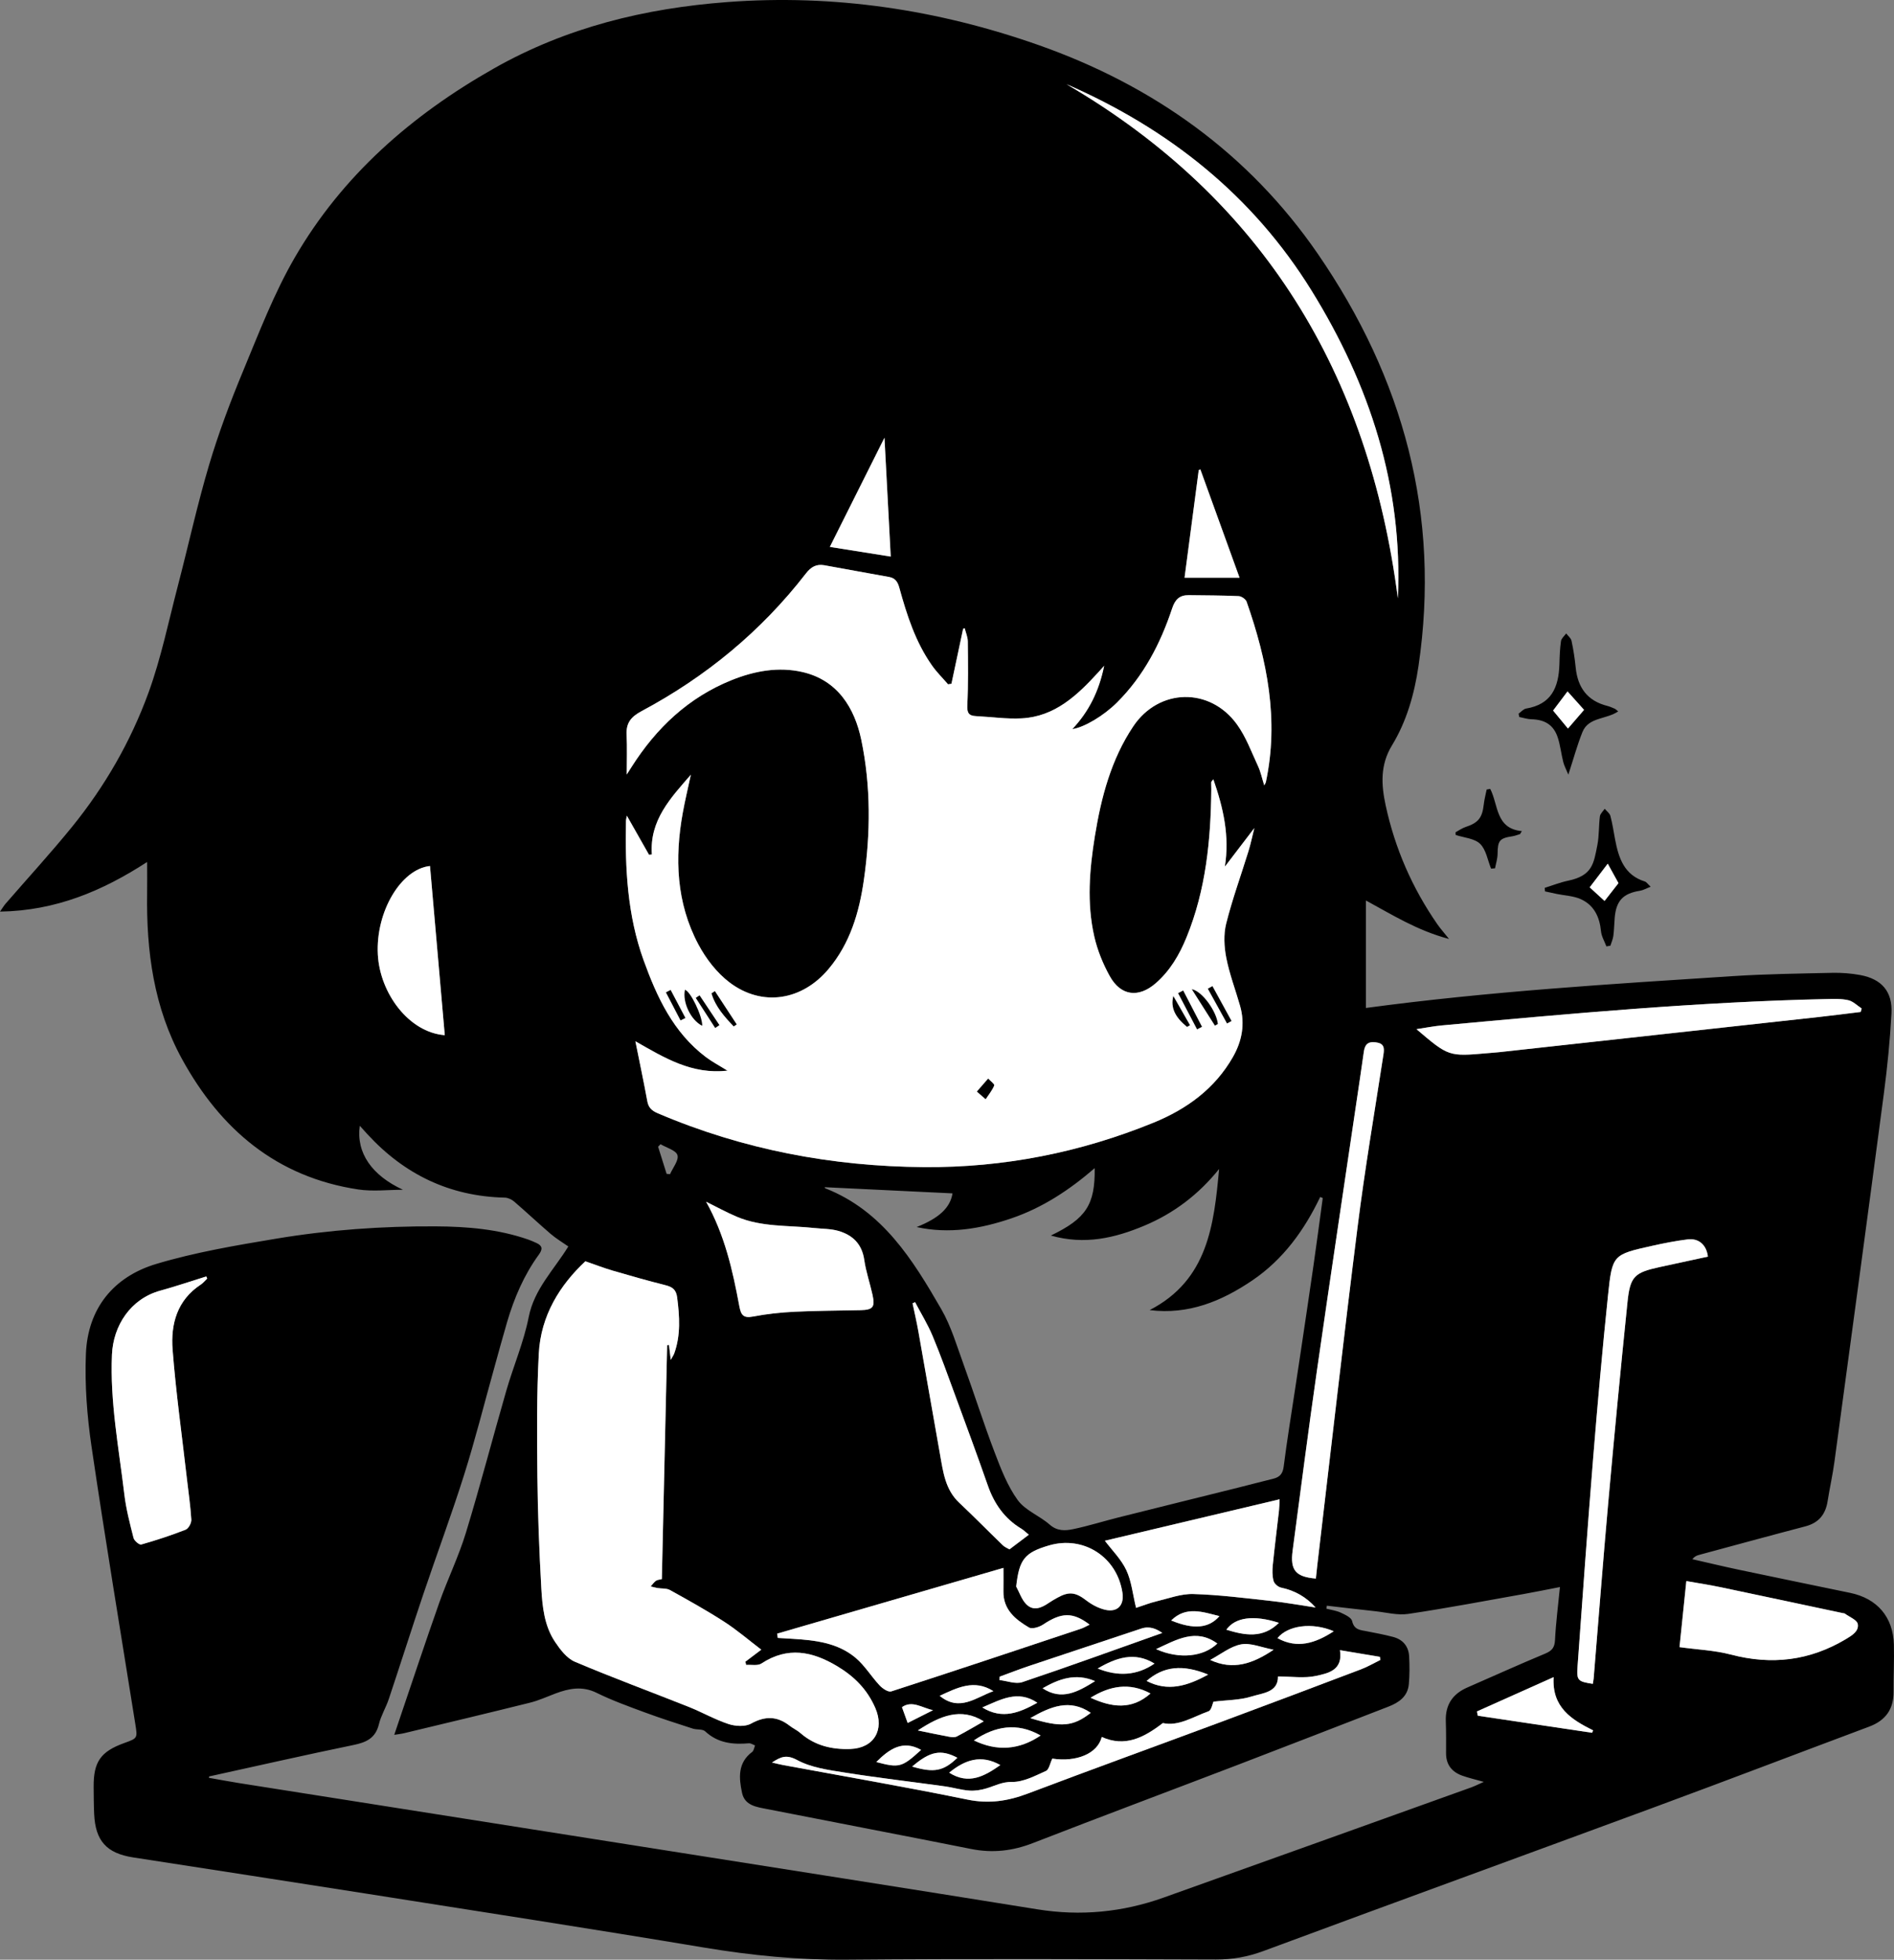 <?xml version="1.0" encoding="utf-8"?>
<!-- Generator: Adobe Illustrator 16.0.3, SVG Export Plug-In . SVG Version: 6.00 Build 0)  -->
<!DOCTYPE svg PUBLIC "-//W3C//DTD SVG 1.1//EN" "http://www.w3.org/Graphics/SVG/1.1/DTD/svg11.dtd">
<svg version="1.1" id="レイヤー_1" xmlns="http://www.w3.org/2000/svg" xmlns:xlink="http://www.w3.org/1999/xlink" x="0px"
	 y="0px" width="946.935px" height="979.366px" viewBox="-160.033 -97.319 946.935 979.366"
	 enable-background="new -160.033 -97.319 946.935 979.366" xml:space="preserve">
<rect x="-160.033" y="-97.319" width="946.935" height="979.366" fill="#808080" stroke="none"/>
<path d="M-55.621,791.136c4.994,0.878,9.975,1.832,14.982,2.623c69.276,10.936,138.558,21.833,207.834,32.771
	c63.833,10.077,127.677,20.086,191.48,30.347c21.592,3.474,42.541,1.442,63.016-5.857c51.307-18.294,102.572-36.7,153.846-55.085
	c1.785-0.642,3.482-1.522,6.277-2.759c-4.355-1.233-7.568-1.967-10.656-3.058c-5.23-1.846-8.225-5.461-8.211-11.241
	c0.01-5.331,0.07-10.669-0.125-15.995c-0.299-8.161,3.363-13.648,10.75-16.87c12.98-5.661,25.887-11.502,38.957-16.947
	c3.393-1.413,4.705-3.047,4.891-6.815c0.424-8.581,1.549-17.13,2.461-26.439c-6.553,1.266-12.363,2.465-18.203,3.501
	c-19.188,3.405-38.344,7.061-57.613,9.92c-5.367,0.796-11.104-0.763-16.654-1.357c-8.027-0.86-16.043-1.828-24.064-2.75
	l-0.236,1.498c2.412,0.631,4.967,0.952,7.193,1.983c2.152,0.998,5.275,2.435,5.672,4.195c1.004,4.463,4.119,4.482,7.322,5.107
	c4.41,0.858,8.838,1.687,13.178,2.832c4.869,1.286,7.732,4.671,8.008,9.693c0.254,4.642,0.27,9.34-0.156,13.964
	c-0.563,6.088-4.926,9.138-10.17,11.167c-25.172,9.734-50.32,19.53-75.527,29.176c-34.074,13.039-68.254,25.81-102.26,39.025
	c-10.139,3.94-20.127,5.087-30.797,2.958c-33.986-6.78-68.033-13.251-102.035-19.949c-5.176-1.021-11.192-1.674-12.575-8.116
	c-1.598-7.445-2.248-14.995,5.077-20.461c0.822-0.613,0.97-2.13,1.431-3.227c-1.02-0.38-2.073-1.155-3.054-1.072
	c-8.04,0.683-15.528-0.063-21.877-5.976c-1.328-1.235-4.168-0.71-6.191-1.364c-8.035-2.604-16.089-5.175-24.009-8.103
	c-8.118-3.001-16.313-5.946-24.055-9.766c-7.208-3.555-13.799-2.227-20.638,0.335c-4.193,1.57-8.308,3.482-12.627,4.558
	c-20.97,5.221-41.997,10.216-63.008,15.268c-1.402,0.337-2.851,0.481-4.933,0.825c0.815-2.423,1.427-4.252,2.047-6.078
	c6.796-19.991,13.421-40.044,20.457-59.951c4.154-11.752,9.685-23.052,13.317-34.946c7.191-23.546,13.375-47.396,20.216-71.052
	c3.561-12.309,8.722-24.254,11.189-36.753c2.776-14.059,12.562-23.514,19.802-35.291c-2.996-2.104-6.089-3.933-8.775-6.234
	c-6.182-5.294-12.106-10.886-18.278-16.19c-1.238-1.063-3.095-1.942-4.688-1.979c-27.54-0.626-50.247-11.606-68.747-31.749
	c-1.213-1.32-2.409-2.657-3.781-4.171c-1.871,13.584,6.1,24.833,21.588,31.988c-7.458,0-15.058,0.943-22.35-0.156
	c-40.787-6.148-68.863-30.037-88.139-65.229c-14.082-25.709-17.84-53.819-17.413-82.706c0.075-5.079,0.011-10.162,0.011-15.717
	c-22.229,14.408-45.602,24.365-73.567,24.796c1.406-2.003,2.005-3.039,2.776-3.928c11.121-12.83,22.626-25.347,33.319-38.521
	c16.376-20.181,29.296-42.65,38.157-66.976c6.29-17.268,10.002-35.486,14.664-53.333c5.256-20.123,9.681-40.482,15.604-60.402
	c4.738-15.934,10.623-31.591,17.005-46.952c7.977-19.199,15.474-38.849,25.854-56.75C11.141-9.65,45.854-39.861,86.927-63.124
	C123.176-83.654,162.4-93.19,203.629-96.288c53.369-4.009,105.177,3.79,155.343,21.406
	c57.318,20.129,105.242,54.107,139.877,104.449c42.699,62.063,61.516,130.546,50.299,206.072
	c-2.078,13.99-5.914,27.524-13.252,39.568c-5.961,9.782-5.352,19.695-3.168,29.854c4.631,21.549,13.307,41.43,25.896,59.556
	c1.486,2.141,3.244,4.095,5.813,7.307c-15.908-4.187-28.465-12.138-41.557-19.225v53.713
	c61.342-8.264,122.322-11.955,183.271-15.899c16.619-1.076,33.301-1.29,49.959-1.657c4.666-0.103,9.328,0.269,13.92,1.107
	c10.748,1.985,16.209,8.289,15.609,19.2c-0.729,13.293-2.033,26.586-3.775,39.788c-8.107,61.447-16.424,122.866-24.744,184.285
	c-0.893,6.601-2.375,13.116-3.416,19.698c-1.047,6.615-4.467,10.805-11.123,12.547c-17.721,4.641-35.389,9.48-53.076,14.246
	c-1.09,0.294-2.168,0.635-3.42,2.165c7.754,1.763,15.488,3.627,23.27,5.269c18.535,3.91,37.094,7.717,55.643,11.563
	c13.521,2.805,21.492,12.076,21.85,25.927c0.203,7.824-0.232,15.663-0.17,23.493c0.072,8.795-4.051,14.381-12.213,17.433
	c-35.576,13.304-71.057,26.865-106.689,40.016C602.447,829.698,537,853.482,471.707,877.684c-7.818,2.897-15.465,4.291-23.762,4.268
	c-61.5-0.175-123.002-0.443-184.498,0.082c-24.113,0.206-47.774-2.104-71.506-6.063c-56.205-9.373-112.523-18.073-168.813-26.942
	c-38.842-6.121-77.71-12.071-116.567-18.098c-13.283-2.062-18.893-8.242-19.515-21.671c-0.208-4.493-0.219-8.996-0.257-13.496
	c-0.108-12.616,3.485-17.748,15.353-22.02c6.632-2.387,6.61-2.384,5.482-9.457c-7.373-46.234-15.088-92.42-21.901-138.737
	c-2.243-15.248-3.429-30.895-2.805-46.266c0.921-22.695,13.792-38.529,35.141-44.937c19.526-5.858,39.867-9.281,60.038-12.646
	c26.325-4.392,52.937-6.285,79.665-6.141c15.741,0.086,31.295,1.367,46.295,6.587c1.408,0.49,2.774,1.11,4.134,1.729
	c3.051,1.388,3.143,3.107,1.175,5.811c-7.432,10.206-12.331,21.663-15.874,33.715c-2.299,7.819-4.41,15.693-6.604,23.543
	c-4.921,17.606-9.381,35.359-14.882,52.783c-6.306,19.971-13.638,39.614-20.333,59.465c-5.902,17.498-11.483,35.104-17.335,52.62
	c-1.422,4.256-3.886,8.214-4.927,12.536c-1.683,6.991-6.304,9.082-12.745,10.408c-24.099,4.963-48.095,10.426-72.129,15.699
	C-55.517,790.684-55.57,790.91-55.621,791.136 M315.654,244.399l-1.684,0.264c-2.68-3.104-5.635-6.013-7.988-9.346
	c-8.309-11.758-12.622-25.277-16.39-38.954c-0.819-2.973-2.12-4.78-5.04-5.317c-10.786-1.983-21.584-3.906-32.374-5.867
	c-4.032-0.733-6.72,0.793-9.271,4.09c-22.366,28.889-49.997,51.63-82.146,68.798c-5.245,2.802-7.803,5.845-7.512,11.765
	c0.318,6.477,0.072,12.979,0.072,19.914l2.413-3.79c12.388-19.472,28.432-34.73,50.141-43.437
	c11.39-4.567,23.363-6.726,35.276-3.992c17.603,4.038,26.104,17.971,29.436,33.926c4.82,23.079,4.633,46.714,1.271,70.102
	c-2.319,16.128-6.86,31.593-17.696,44.466c-13.234,15.722-33.153,18.977-49.455,6.628c-6.396-4.845-11.826-11.908-15.621-19.063
	c-10.99-20.719-11.875-43.048-7.75-65.742c1.157-6.369,2.687-12.673,4.046-19.006c-10.085,11.6-20.742,22.778-19.502,39.871
	l-1.418,0.153l-11.093-19.541c-0.196,1.174-0.417,1.918-0.433,2.667c-0.502,23.612,0.691,47.073,8.797,69.529
	c6.661,18.456,14.846,36.147,31.161,48.451c3.082,2.323,6.547,4.139,10.788,6.783c-17.869,1.984-31.369-6.332-46.042-14.688
	c2.169,10.788,4.203,20.367,5.97,29.995c0.588,3.205,2.3,4.727,5.176,5.954c42.597,18.184,87.166,26.606,133.338,26.938
	c39.658,0.284,77.898-7.27,114.576-22.22c16.518-6.731,30.623-16.905,39.703-32.845c4.561-8.006,6.125-16.523,3.553-25.528
	c-2.285-8.007-5.297-15.858-6.889-23.994c-1.08-5.521-1.404-11.702-0.057-17.083c3.074-12.254,7.436-24.182,11.166-36.275
	c1.117-3.622,1.881-7.354,2.928-11.509c-5.213,6.822-9.98,13.063-14.748,19.302c2.432-15.367-0.758-29.298-5.756-43.655
	c-0.729,0.971-1.066,1.211-1.072,1.461c-0.033,1.163,0.057,2.328,0.047,3.492c-0.242,25.309-2.684,50.246-12.367,73.981
	c-3.568,8.751-8.25,16.772-15.459,23.019c-8.572,7.425-17.441,6.304-22.928-3.568c-3.43-6.169-6.193-12.987-7.758-19.854
	c-3.799-16.66-2.389-33.56,0.316-50.207c3.139-19.312,8.107-38.241,19.156-54.758c12.82-19.159,38.381-19.699,51.891-0.979
	c4.498,6.236,7.234,13.775,10.52,20.841c1.334,2.869,1.977,6.058,3.09,9.596c0.512-0.961,0.74-1.229,0.805-1.532
	c6.646-31.122,0.678-60.931-9.607-90.236c-0.449-1.284-2.58-2.737-3.988-2.801c-8.293-0.375-16.604-0.374-24.91-0.476
	c-4.563-0.055-6.828,2.062-8.338,6.615c-5.828,17.567-14.244,33.75-27.539,47.003c-6.709,6.688-16.385,12.44-22.383,13.328
	c8.191-8.667,13.338-18.868,15.936-31.65c-1.496,1.661-2.234,2.492-2.986,3.313c-10.488,11.462-21.658,22.078-38.285,22.95
	c-7.584,0.396-15.244-0.729-22.873-1.122c-3.545-0.184-4.457-1.609-4.275-5.397c0.508-10.624,0.355-21.286,0.242-31.931
	c-0.023-2.197-1.006-4.385-1.549-6.577l-0.789,0.275C319.546,226.085,317.599,235.242,315.654,244.399 M387.277,486.463
	c-12.703,10.978-26.113,19.776-41.543,25.053c-15.496,5.299-31.238,7.939-47.484,4.385c11.273-4.475,16.814-9.679,17.941-16.833
	c-21.324-1.028-42.704-2.061-63.967-3.087c0.072,0.102,0.203,0.494,0.451,0.592c28.539,11.24,43.604,35.607,57.897,60.36
	c4.936,8.55,7.775,18.358,11.186,27.731c5.281,14.52,9.938,29.271,15.436,43.704c3.158,8.293,6.449,16.885,11.58,23.964
	c3.775,5.213,10.945,7.832,16.004,12.288c3.729,3.283,7.723,3.082,11.643,2.27c7.629-1.585,15.094-3.95,22.662-5.851
	c19.982-5.016,39.984-9.946,59.975-14.929c5.82-1.45,11.617-3.001,17.445-4.42c3.279-0.798,4.801-2.465,5.264-6.115
	c1.65-13.016,3.785-25.97,5.74-38.945c0.891-5.91,1.801-11.818,2.682-17.73c2.176-14.637,4.387-29.27,6.494-43.917
	c1.609-11.183,3.082-22.386,4.617-33.58c-0.428-0.177-0.855-0.353-1.283-0.527c-7.971,16.67-18.553,31.256-33.9,41.666
	c-15.371,10.423-31.949,17.285-51.381,14.865c29.152-15.021,32.162-42.585,34.74-70.528c-10.188,12.692-22.641,22.178-37.479,28.377
	c-14.695,6.139-29.736,9.698-46.648,4.889C383.007,511.656,387.511,504.714,387.277,486.463 M170.866,691.846l2.654-116.926
	l0.912-0.096l0.885,7.455c1.02-1.856,1.485-2.491,1.74-3.202c3.309-9.207,2.685-18.571,1.457-28.061
	c-0.507-3.925-2.452-5.212-5.899-6.083c-8.858-2.236-17.654-4.729-26.426-7.293c-4.303-1.256-8.495-2.891-13.561-4.638
	c-12.716,11.856-22.276,27.113-23.278,46.084c-1.079,20.425-0.924,40.935-0.708,61.4c0.197,18.635,0.92,37.275,1.964,55.883
	c0.521,9.267,1.489,18.785,6.834,26.787c2.579,3.861,5.896,8.249,9.916,9.956c18.8,7.979,37.993,15.028,56.977,22.584
	c6.703,2.668,13.046,6.325,19.87,8.567c3.438,1.129,8.312,1.422,11.262-0.211c7.044-3.897,13.079-3.787,19.299,1.063
	c1.7,1.327,3.744,2.237,5.359,3.647c7.21,6.292,15.787,8.308,25.023,7.974c11.869-0.43,17.104-9.684,12.474-20.423
	c-4.021-9.324-10.533-15.819-19.032-20.926c-12.461-7.484-24.83-9.99-37.928-1.373c-1.89,1.243-5.077,0.513-7.665,0.695l-0.348-1.61
	c2.446-1.848,4.893-3.694,7.938-5.995c-6.212-4.728-12.076-9.791-18.522-13.951c-8.796-5.676-17.977-10.77-27.138-15.852
	c-1.728-0.958-4.142-0.654-6.228-1.004c-1.148-0.192-2.273-0.53-3.408-0.804c0.857-0.955,1.594-2.079,2.612-2.811
	C168.648,692.154,169.766,692.135,170.866,691.846 M228.503,719.094l0.334,2.146c2.508,0.149,5.016,0.301,7.522,0.452
	c11.214,0.688,22.438,1.969,31.365,9.479c4.63,3.894,7.878,9.393,12.075,13.859c1.429,1.521,4.271,3.411,5.757,2.932
	c31.648-10.234,63.199-20.775,94.758-31.291c1.43-0.478,2.752-1.277,4.428-2.07c-8.402-6.415-14.102-6.146-23.256-0.052
	c-1.92,1.278-5.498,2.396-7.068,1.471c-6.809-4.01-12.928-8.95-12.775-18.086c0.061-3.615,0.01-7.231,0.01-11.702L228.503,719.094z
	 M-56.443,541.655l-0.461-1.069c-7.655,2.378-15.253,4.965-22.979,7.089c-14.958,4.114-23.542,17.563-24.173,31.978
	c-1.032,23.571,3.428,46.648,6.191,69.868c0.874,7.347,2.779,14.592,4.607,21.783c0.353,1.388,2.892,3.519,3.838,3.249
	c7.502-2.133,14.941-4.565,22.202-7.411c1.436-0.563,2.939-3.353,2.838-5.019c-0.422-6.948-1.455-13.859-2.247-20.786
	c-2.445-21.378-5.446-42.714-7.111-64.151c-0.993-12.785,2.25-24.78,14.1-32.542C-58.436,543.855-57.501,542.66-56.443,541.655
	 M407.953,706.212c3.574-1.163,6.82-2.459,10.184-3.261c6.117-1.456,12.34-3.83,18.455-3.649c12.891,0.379,25.756,2.018,38.6,3.422
	c7.547,0.825,15.033,2.192,22.547,3.315c-4.797-5.352-10.514-8.521-17.303-9.949c-1.465-0.311-3.355-1.951-3.73-3.336
	c-0.676-2.492-0.656-5.285-0.393-7.898c0.916-9.095,2.078-18.165,3.107-27.249c0.191-1.696,0.195-3.414,0.314-5.655
	c-29.621,7.023-58.424,13.854-87.371,20.719c3.596,4.778,8.174,9.263,10.725,14.696
	C405.685,692.901,406.287,699.373,407.953,706.212 M192.999,503.25c9.273,16.546,13.265,34.206,16.572,52.021
	c0.846,4.558,1.96,6.31,6.969,5.345c6.828-1.315,13.819-2.051,20.772-2.394c10.954-0.541,21.934-0.528,32.902-0.789
	c6.206-0.146,7.334-1.511,5.982-7.669c-1.28-5.834-3.281-11.545-4.126-17.431c-1.149-8.016-5.868-12.5-13.081-14.545
	c-3.762-1.065-7.854-0.969-11.797-1.396c-12.987-1.407-26.354-0.379-38.75-5.604C203.173,508.568,198.14,505.781,192.999,503.25
	 M497.861,691.572c0.238-2.256,0.457-4.531,0.725-6.803c6.672-56.383,13.053-112.803,20.148-169.132
	c3.621-28.732,8.49-57.309,12.906-85.938c0.543-3.513,0.295-5.62-3.967-6.133c-4.113-0.495-5.391,1.441-5.859,4.889
	c-0.607,4.451-1.273,8.896-1.932,13.34c-7.176,48.591-14.492,97.16-21.486,145.777c-4.313,29.986-8.168,60.04-12.166,90.071
	C484.937,687.365,487.707,690.723,497.861,691.572 M770.257,408.405l0.492-1.738c-2.221-1.434-4.279-3.575-6.701-4.131
	c-3.5-0.804-7.268-0.65-10.914-0.571c-64.336,1.41-128.369,7.283-192.398,13.187c-3.965,0.365-7.893,1.151-12.584,1.854
	c16.094,13.707,16.094,13.706,35.658,11.985c1.99-0.175,3.988-0.301,5.975-0.519c53.303-5.853,106.605-11.704,159.904-17.582
	C756.554,410.131,763.4,409.236,770.257,408.405 M636.314,744.187c0.18-1.134,0.361-1.933,0.43-2.742
	c2.432-29.378,4.684-58.771,7.318-88.132c2.994-33.344,6.172-66.673,9.6-99.974c1.314-12.78,3.523-14.696,15.953-17.41
	c8.094-1.769,16.191-3.508,24.256-5.253c-0.756-5.916-4.568-9.304-10.191-8.603c-5.938,0.739-11.84,1.9-17.684,3.206
	c-19.607,4.383-19.957,4.401-22.055,24.531c-2.83,27.161-5.246,54.371-7.455,81.591c-2.814,34.693-5.295,69.414-7.803,104.132
	C628.177,742.531,628.824,743.034,636.314,744.187 M679.66,725.838c8.939,1.235,17.543,1.58,25.674,3.715
	c20.381,5.351,39.361,3.117,57.504-7.719c3.271-1.953,6.576-4.003,5.945-7.563c-0.361-2.053-4.182-3.503-6.467-5.193
	c-0.244-0.181-0.643-0.149-0.967-0.22c-20.344-4.325-40.678-8.689-61.035-12.948c-5.641-1.181-11.348-2.043-17.238-3.089
	L679.66,725.838z M538.843,201.679c2.572-56.052-14.113-106.858-43.178-153.81c-29.43-47.54-71.393-80.849-122.498-103.115
	C471.867,2.417,524.388,89.732,538.843,201.679 M366.078,781.543c-1.152,2.379-1.625,5.477-3.174,6.168
	c-5.441,2.43-11.279,5.577-16.918,5.482c-4.982-0.084-8.531,1.926-12.709,3.195c-2.771,0.843-5.828,1.35-8.693,1.138
	c-4.129-0.305-8.178-1.557-12.297-2.128c-16.644-2.309-33.344-4.235-49.933-6.87c-8.104-1.286-16.747-2.448-23.766-6.229
	c-5.386-2.902-8.14-1.748-12.656,1.205c2.297,0.523,3.859,0.939,5.444,1.233c30.784,5.703,61.65,11.005,92.313,17.296
	c10.723,2.199,20.217,0.732,30.133-3.016c31.936-12.073,64.041-23.696,96.047-35.585c23.57-8.766,47.111-17.61,70.621-26.536
	c3.313-1.257,6.404-3.091,9.598-4.658l-0.227-1.553c-6.383-1.065-12.766-2.132-19.973-3.336
	c1.629,10.093-5.955,11.539-11.832,12.845c-6.002,1.334-12.529,0.295-19.152,0.295c0.133,7.995-7.639,8.271-13.146,10.003
	c-5.879,1.85-12.359,1.776-19.109,2.608c-0.461,0.959-0.98,4.267-2.49,4.805c-7.697,2.745-14.988,7.647-22.799,5.874
	c-9.627,7.378-18.947,12.146-30.555,6.949C388.753,779.019,378.21,783.405,366.078,781.543 M54.946,335.474
	c-14.46,1.516-27.204,22.798-26.074,44.225c1.02,19.354,15.525,38.969,33.466,40.308L54.946,335.474z M297.47,553.421l-1.254,0.604
	c0.97,4.646,2.059,9.271,2.889,13.942c3.658,20.579,7.205,41.179,10.877,61.757c1.537,8.63,2.586,17.416,9.588,23.979
	c7.395,6.933,14.479,14.19,21.773,21.23c1.012,0.976,2.445,1.513,3.33,2.042l9.672-7.313c-1.48-1.201-2.531-2.277-3.779-3.029
	c-8.375-5.044-13.531-12.446-16.725-21.588c-5.244-15.017-10.764-29.936-16.254-44.863c-3.668-9.978-7.236-20.004-11.334-29.808
	C303.808,564.522,300.429,559.058,297.47,553.421 M348.023,695.553c1.643,2.996,2.74,6.535,5.057,8.861
	c3.559,3.578,7.607,1.819,11.262-0.693c1.367-0.94,2.822-1.759,4.273-2.568c5.906-3.299,9.17-2.727,14.516,1.377
	c2.688,2.063,5.945,3.799,9.211,4.595c6.24,1.521,9.76-2.141,8.814-8.448c-2.689-17.949-19.469-28.732-36.791-23.646
	C352.146,678.619,349.533,682.048,348.023,695.553 M285.303,180.833l-3.133-59.389l-27.314,54.55L285.303,180.833z M440.101,137.26
	l-0.811,0.363l-7.092,53.775h27.502L440.101,137.26z M616.726,740.832l-38.344,17.148c0.145,0.709,0.291,1.418,0.436,2.126
	l57.15,8.53l0.498-1.198C625.71,762.056,615.824,756.005,616.726,740.832 M339.777,740.587l-0.096,1.714
	c3.822,0.413,8.084,2.141,11.396,1.028c23.449-7.869,46.705-16.32,70.002-24.581c-2.936-2.049-6.309-3.597-10.564-2.173
	c-18.602,6.227-37.232,12.357-55.832,18.594C349.671,736.848,344.744,738.774,339.777,740.587 M360.242,770.002
	c-11.789-6.717-22.799-4.672-33.371,2.448C338.47,778.051,349.533,777.23,360.242,770.002 M298.855,767.477
	c5.93,1.208,10.773,2.255,15.648,3.146c1.252,0.229,2.82,0.392,3.859-0.15c4.664-2.431,9.188-5.128,13.445-7.548
	C320.441,755.816,310.015,760.125,298.855,767.477 M445.015,732.239c11.336,5.244,21.141,2.029,31.717-5.108
	c-6.15-1.151-11.525-3.57-16.273-2.674C455.068,725.474,450.24,729.461,445.015,732.239 M444.015,739.549
	c-12.785-5.247-22.371-4.145-30.789,3.176C423.859,748.299,433.748,745.214,444.015,739.549 M417.964,726.838
	c11.662,5.224,23.865,3.804,30.617-2.806C437.951,716.26,428.205,722.091,417.964,726.838 M415.181,748.998
	c-10.596-5.687-20.398-3.784-29.963,2.124C395.632,755.921,405.708,757.43,415.181,748.998 M385.304,758.671
	c-10.49-7.197-20.162-3.119-30.217,2.641C370.56,766.135,376.531,765.525,385.304,758.671 M506.808,717.901
	c-10.875-4.646-23-2.913-28.146,3.442C488.509,726.791,497.587,723.924,506.808,717.901 M314.527,788.576
	c9.773,6.183,17.592,1.792,25.576-3.796C330.492,779.338,322.421,782.128,314.527,788.576 M417.187,734.055
	c-9.961-6.133-19.248-2.91-28.41,2.466C398.81,740.565,408.392,740.118,417.187,734.055 M331.076,755.981
	c10.195,6.283,18.865,2.438,27.541-2.34C348.763,746.98,340.226,752.135,331.076,755.981 M479.367,713.689
	c-12.695-4.082-21.861-2.742-26.271,3.434C462.119,719.908,471.335,721.728,479.367,713.689 M336.642,747.834
	c-9.645-6.128-18.152-1.678-26.869,2.333C319.736,758.356,327.972,750.905,336.642,747.834 M387.468,742.831
	c-9.898-4.231-18.164-1.023-26.242,3.563C370.828,752.741,378.949,748.116,387.468,742.831 M278.08,783.253
	c11.519,3.059,12.801,2.697,22.404-6.053C291.426,772.057,284.623,776.688,278.08,783.253 M425.523,712.517
	c11.189,4.62,18.852,3.931,24.125-2.175C441.357,708.291,432.964,705.137,425.523,712.517 M296.012,785.527
	c10.984,3.246,15.722,2.277,22.613-4.406C310.421,776.806,305.003,777.803,296.012,785.527 M293.771,763.739
	c4.539-2.287,8.621-4.345,12.703-6.4c-5.457-1.106-10.448-5.104-15.558-1.501L293.771,763.739z M170.21,474.5l-1.217,1.253
	l4.259,13.571l1.706,0.162c1.398-3.22,4.476-6.938,3.71-9.515C177.94,477.527,173.19,476.277,170.21,474.5"/>
<path d="M665.246,345.825c-2.332,0.899-3.789,1.765-5.344,2.011c-8.479,1.342-11.936,4.97-12.643,13.606
	c-0.246,2.982-0.287,5.989-0.678,8.951c-0.219,1.668-0.961,3.268-1.467,4.897l-2,0.353c-0.938-2.517-2.453-4.978-2.701-7.56
	c-0.691-7.172-3.475-13.055-10.105-16.048c-3.621-1.634-7.918-1.765-11.906-2.589c-1.992-0.411-3.979-0.857-5.967-1.288l-0.17-1.771
	c3.879-1.206,7.689-2.734,11.646-3.558c12.24-2.544,12.85-8.548,14.684-17.826c0.928-4.684,0.654-9.594,1.27-14.356
	c0.174-1.34,1.566-2.523,2.4-3.778c0.982,1.183,2.486,2.224,2.848,3.571c1.029,3.839,1.596,7.802,2.34,11.717
	c1.762,9.275,4.516,17.823,14.885,21.053C663.175,343.472,663.783,344.475,665.246,345.825 M649.146,344.022l-5.359-9.711
	l-9.021,11.818l7.424,6.799L649.146,344.022z M599.212,259.336c1.25-0.88,2.402-2.321,3.762-2.551
	c12.373-2.081,16.324-10.169,16.652-22.332c0.105-3.809,0.23-7.643,0.785-11.398c0.201-1.366,1.682-2.543,2.578-3.807
	c0.926,1.212,2.393,2.311,2.68,3.658c0.938,4.38,1.635,8.832,2.074,13.291c0.986,10.007,5.779,16.728,15.807,19.262
	c1.281,0.323,2.508,0.882,3.73,1.4c0.42,0.179,0.752,0.567,1.73,1.338c-5.881,4.065-14.855,2.798-17.881,10.335
	c-2.602,6.48-4.432,13.271-7.041,21.269c-1.113-2.693-2.078-4.426-2.545-6.281c-1.014-4.022-1.445-8.215-2.711-12.146
	c-2.051-6.364-6.393-9.069-13.182-9.239c-2.039-0.052-4.063-0.737-6.094-1.134L599.212,259.336z M631.933,257.442
	c-2.609-2.915-5.438-6.07-8.256-9.218l-7.213,9.563l7.428,8.977C626.843,263.343,629.527,260.23,631.933,257.442 M585.021,296.927
	c4.127,7.863,2.561,19.854,15.813,21.104l-0.902,1.494c-1.268,0.369-2.512,0.889-3.807,1.081c-6.432,0.957-7.361,2.185-7.418,8.763
	c-0.021,2.418-0.82,4.829-1.266,7.243l-1.986,0.172c-1.734-4.228-2.48-9.471-5.484-12.388c-2.836-2.752-8.047-3.057-12.215-4.438
	l-0.061-1.35c1.654-0.888,3.227-2.032,4.982-2.616c6.398-2.128,8.373-4.563,9.137-11.362c0.279-2.479,0.939-4.915,1.428-7.37
	C583.835,297.15,584.429,297.039,585.021,296.927"/>
<path fill="#FFFFFF" d="M315.654,244.399l5.838-27.472l0.791-0.275c0.541,2.192,1.523,4.38,1.549,6.577
	c0.113,10.645,0.266,21.307-0.244,31.931c-0.18,3.788,0.73,5.215,4.275,5.397c7.629,0.394,15.291,1.52,22.873,1.122
	c16.629-0.872,27.799-11.488,38.287-22.95c0.75-0.821,1.488-1.652,2.986-3.313c-2.598,12.782-7.744,22.983-15.938,31.649
	c6-0.887,15.676-6.641,22.385-13.327c13.295-13.253,21.711-29.436,27.539-47.003c1.51-4.555,3.775-6.67,8.338-6.615
	c8.307,0.102,16.617,0.101,24.91,0.476c1.408,0.063,3.539,1.517,3.988,2.801c10.285,29.307,16.256,59.114,9.607,90.235
	c-0.064,0.305-0.293,0.572-0.805,1.533c-1.113-3.538-1.756-6.727-3.09-9.596c-3.283-7.064-6.021-14.604-10.52-20.841
	c-13.51-18.723-39.068-18.183-51.891,0.979c-11.049,16.517-16.02,35.446-19.156,54.757c-2.705,16.648-4.115,33.548-0.316,50.208
	c1.563,6.867,4.328,13.687,7.758,19.854c5.486,9.872,14.355,10.993,22.928,3.568c7.209-6.245,11.891-14.268,15.459-23.019
	c9.686-23.736,12.125-48.674,12.367-73.981c0.01-1.164-0.08-2.329-0.047-3.492c0.006-0.25,0.344-0.49,1.072-1.461
	c4.998,14.357,8.188,28.288,5.756,43.655c4.768-6.238,9.535-12.479,14.748-19.302c-1.047,4.154-1.811,7.886-2.928,11.509
	c-3.73,12.095-8.092,24.021-11.166,36.275c-1.35,5.381-1.023,11.562,0.057,17.083c1.592,8.136,4.604,15.987,6.889,23.994
	c2.572,9.005,1.008,17.522-3.553,25.528c-9.08,15.938-23.188,26.111-39.703,32.845c-36.678,14.95-74.918,22.504-114.576,22.22
	c-46.172-0.33-90.742-8.754-133.338-26.938c-2.876-1.229-4.588-2.749-5.176-5.954c-1.767-9.628-3.801-19.207-5.97-29.995
	c14.673,8.354,28.173,16.672,46.042,14.687c-4.241-2.645-7.706-4.46-10.788-6.782c-16.315-12.304-24.5-29.995-31.161-48.451
	c-8.105-22.456-9.299-45.917-8.797-69.529c0.016-0.749,0.236-1.493,0.433-2.667c3.871,6.82,7.481,13.181,11.093,19.541
	c0.473-0.052,0.945-0.103,1.418-0.153c-1.24-17.093,9.417-28.271,19.502-39.871c-1.359,6.333-2.889,12.637-4.046,19.006
	c-4.125,22.694-3.24,45.023,7.75,65.742c3.795,7.153,9.226,14.218,15.621,19.063c16.302,12.349,36.221,9.094,49.455-6.628
	c10.836-12.873,15.377-28.338,17.696-44.466c3.362-23.388,3.55-47.021-1.271-70.102c-3.332-15.955-11.833-29.888-29.436-33.926
	c-11.913-2.732-23.887-0.575-35.276,3.992c-21.709,8.705-37.753,23.965-50.141,43.437l-2.413,3.79
	c0-6.936,0.246-13.438-0.072-19.914c-0.291-5.92,2.267-8.963,7.512-11.765c32.149-17.168,59.78-39.909,82.146-68.798
	c2.552-3.297,5.239-4.823,9.271-4.09c10.79,1.961,21.588,3.884,32.374,5.867c2.92,0.537,4.221,2.346,5.04,5.317
	c3.768,13.677,8.081,27.196,16.39,38.954c2.354,3.333,5.311,6.242,7.988,9.346L315.654,244.399z"/>
<path fill="#FFFFFF" d="M182.417,397.333c-1.331,6.247,2.975,15.217,8.632,17.978C191.154,410.434,185.233,398.101,182.417,397.333
	 M447.394,415.24l1.449-0.823c-0.605-6.199-7.768-16.397-13.014-17.375L447.394,415.24z M431.521,397.698l-2.539,1.319l9.48,18.079
	l2.459-1.278L431.521,397.698z M328.376,448.187c2.035,1.782,3.199,2.805,4.363,3.826c1.496-2.268,3.275-4.416,4.289-6.88
	c0.254-0.623-1.941-2.252-3.014-3.419L328.376,448.187z M206.794,415.631l1.513-0.991l-10.914-16.638l-1.688,1.107
	C197.654,405.765,202.167,410.736,206.794,415.631 M433.462,415.868l1.469-0.843c-2.777-4.853-5.553-9.706-8.33-14.56
	C425.08,406.409,427.707,411.208,433.462,415.868 M446.146,395.5l-2.303,1.283l9.605,17.383l2.238-1.248
	C452.507,407.111,449.328,401.305,446.146,395.5 M189.729,400.106l-1.901,1.271l9.714,15.037l2.119-1.418L189.729,400.106z
	 M180.211,412.634l2.443-1.208l-7.398-14.021l-2.343,1.217L180.211,412.634z M170.866,691.846c-1.101,0.288-2.218,0.308-2.964,0.843
	c-1.019,0.73-1.755,1.854-2.612,2.811c1.135,0.272,2.26,0.61,3.408,0.804c2.086,0.35,4.5,0.046,6.228,1.004
	c9.161,5.082,18.342,10.176,27.138,15.852c6.446,4.16,12.311,9.225,18.522,13.951l-7.938,5.995l0.348,1.61
	c2.588-0.184,5.775,0.548,7.665-0.695c13.098-8.617,25.467-6.111,37.928,1.373c8.499,5.104,15.011,11.602,19.032,20.926
	c4.631,10.739-0.604,19.993-12.474,20.423c-9.236,0.334-17.813-1.682-25.023-7.974c-1.615-1.41-3.659-2.32-5.359-3.647
	c-6.22-4.851-12.255-4.961-19.299-1.063c-2.95,1.633-7.824,1.34-11.262,0.211c-6.824-2.242-13.167-5.899-19.87-8.567
	c-18.983-7.556-38.177-14.604-56.977-22.584c-4.02-1.707-7.337-6.095-9.916-9.956c-5.345-8.002-6.313-17.521-6.834-26.787
	c-1.044-18.606-1.767-37.248-1.964-55.883c-0.216-20.467-0.371-40.977,0.708-61.4c1.002-18.971,10.563-34.228,23.278-46.084
	c5.065,1.747,9.258,3.382,13.561,4.638c8.771,2.563,17.567,5.057,26.426,7.293c3.447,0.871,5.393,2.158,5.899,6.083
	c1.228,9.488,1.852,18.854-1.457,28.061c-0.255,0.711-0.721,1.346-1.74,3.202l-0.885-7.455l-0.912,0.096L170.866,691.846z"/>
<path fill="#FFFFFF" d="M228.503,719.094l113.149-32.863c0,4.47,0.049,8.087-0.012,11.702c-0.15,9.136,5.969,14.076,12.777,18.086
	c1.568,0.925,5.146-0.192,7.068-1.471c9.154-6.095,14.852-6.363,23.256,0.052c-1.676,0.793-2.998,1.594-4.43,2.07
	c-31.559,10.516-63.107,21.057-94.757,31.291c-1.485,0.479-4.328-1.41-5.757-2.932c-4.197-4.468-7.445-9.967-12.075-13.859
	c-8.928-7.51-20.151-8.791-31.365-9.479c-2.507-0.152-5.015-0.303-7.522-0.452L228.503,719.094z M-56.443,541.655
	c-1.058,1.005-1.992,2.2-3.193,2.987c-11.851,7.762-15.093,19.757-14.1,32.542c1.665,21.438,4.666,42.772,7.111,64.151
	c0.792,6.927,1.824,13.838,2.247,20.785c0.101,1.667-1.402,4.456-2.838,5.02c-7.261,2.846-14.699,5.278-22.202,7.411
	c-0.946,0.27-3.485-1.861-3.838-3.249c-1.829-7.191-3.733-14.438-4.607-21.783c-2.764-23.22-7.224-46.297-6.191-69.868
	c0.631-14.415,9.215-27.862,24.173-31.978c7.725-2.124,15.323-4.711,22.979-7.09L-56.443,541.655z M407.953,706.212
	c-1.666-6.84-2.268-13.312-4.865-18.847c-2.551-5.435-7.129-9.918-10.725-14.697l87.371-20.718
	c-0.119,2.241-0.123,3.959-0.314,5.655c-1.029,9.084-2.191,18.154-3.107,27.249c-0.264,2.613-0.283,5.406,0.393,7.898
	c0.375,1.385,2.268,3.025,3.73,3.336c6.789,1.43,12.506,4.599,17.303,9.949c-7.514-1.124-15-2.49-22.547-3.315
	c-12.844-1.404-25.709-3.043-38.6-3.422c-6.115-0.181-12.338,2.193-18.455,3.649C414.773,703.753,411.527,705.049,407.953,706.212
	 M192.999,503.25c5.141,2.531,10.174,5.318,15.444,7.54c12.396,5.227,25.763,4.197,38.75,5.604
	c3.943,0.427,8.035,0.329,11.797,1.396c7.213,2.044,11.932,6.529,13.081,14.544c0.845,5.887,2.846,11.598,4.126,17.432
	c1.352,6.158,0.224,7.521-5.982,7.669c-10.969,0.261-21.948,0.248-32.902,0.789c-6.953,0.343-13.944,1.077-20.772,2.394
	c-5.009,0.965-6.123-0.787-6.969-5.345C206.264,537.457,202.272,519.795,192.999,503.25"/>
<path fill="#FFFFFF" d="M497.861,691.572c-10.154-0.849-12.926-4.207-11.629-13.928c3.996-30.031,7.852-60.085,12.164-90.071
	c6.994-48.616,14.311-97.188,21.486-145.777c0.656-4.444,1.324-8.889,1.932-13.339c0.471-3.447,1.746-5.385,5.859-4.89
	c4.262,0.513,4.51,2.62,3.967,6.133c-4.416,28.63-9.285,57.205-12.906,85.938c-7.098,56.329-13.477,112.749-20.148,169.132
	C498.318,687.041,498.099,689.316,497.861,691.572 M770.257,408.405c-6.855,0.831-13.703,1.727-20.566,2.483
	c-53.301,5.878-106.604,11.729-159.906,17.582c-1.986,0.218-3.982,0.344-5.973,0.519c-19.566,1.721-19.566,1.722-35.66-11.985
	c4.691-0.701,8.619-1.487,12.584-1.854c64.029-5.902,128.063-11.775,192.398-13.187c3.646-0.079,7.414-0.231,10.914,0.571
	c2.422,0.556,4.48,2.697,6.701,4.131L770.257,408.405z M636.314,744.187c-7.49-1.153-8.137-1.656-7.631-8.652
	c2.508-34.718,4.986-69.438,7.803-104.132c2.209-27.22,4.625-54.43,7.455-81.591c2.098-20.13,2.445-20.148,22.055-24.531
	c5.844-1.306,11.746-2.467,17.684-3.206c5.623-0.7,9.438,2.687,10.191,8.603c-8.064,1.745-16.162,3.484-24.256,5.253
	c-12.43,2.714-14.639,4.63-15.953,17.41c-3.428,33.301-6.605,66.63-9.6,99.974c-2.637,29.359-4.889,58.754-7.318,88.132
	C636.675,742.255,636.494,743.053,636.314,744.187 M679.66,725.838l3.416-33.017c5.893,1.046,11.6,1.908,17.238,3.088
	c20.357,4.259,40.691,8.624,61.035,12.949c0.324,0.069,0.723,0.039,0.967,0.219c2.285,1.691,6.104,3.143,6.467,5.194
	c0.631,3.559-2.676,5.607-5.945,7.562c-18.143,10.837-37.123,13.069-57.504,7.72C697.203,727.417,688.601,727.074,679.66,725.838
	 M538.843,201.679C524.388,89.732,471.867,2.417,373.167-55.245C424.273-32.978,466.236,0.33,495.666,47.87
	C524.73,94.821,541.416,145.628,538.843,201.679 M366.078,781.543c12.133,1.862,22.676-2.522,24.727-10.813
	c11.607,5.195,20.928,0.429,30.557-6.949c7.811,1.773,15.102-3.129,22.799-5.874c1.508-0.538,2.029-3.846,2.49-4.805
	c6.748-0.832,13.23-0.76,19.107-2.608c5.51-1.731,13.279-2.008,13.146-10.003c6.625,0,13.152,1.039,19.154-0.295
	c5.875-1.306,13.459-2.752,11.832-12.845c7.205,1.204,13.59,2.271,19.973,3.336l0.227,1.553c-3.193,1.567-6.287,3.401-9.6,4.658
	c-23.51,8.926-47.049,17.771-70.619,26.536c-32.006,11.889-64.111,23.512-96.049,35.585c-9.916,3.748-19.41,5.215-30.131,3.016
	c-30.664-6.291-61.53-11.593-92.314-17.296c-1.585-0.294-3.147-0.71-5.444-1.233c4.517-2.953,7.271-4.107,12.656-1.205
	c7.019,3.782,15.662,4.943,23.766,6.229c16.589,2.635,33.289,4.563,49.932,6.87c4.121,0.571,8.17,1.823,12.297,2.128
	c2.865,0.212,5.922-0.295,8.693-1.138c4.18-1.271,7.729-3.279,12.709-3.195c5.639,0.095,11.477-3.054,16.92-5.482
	C364.453,787.018,364.925,783.921,366.078,781.543 M54.946,335.474l7.392,84.531c-17.941-1.339-32.446-20.954-33.466-40.308
	C27.743,358.272,40.486,336.99,54.946,335.474 M297.47,553.421c2.959,5.638,6.338,11.102,8.783,16.953
	c4.098,9.804,7.666,19.83,11.334,29.808c5.49,14.929,11.01,29.848,16.254,44.863c3.191,9.142,8.35,16.544,16.725,21.588
	c1.248,0.752,2.299,1.828,3.779,3.029l-9.672,7.313c-0.885-0.529-2.318-1.066-3.33-2.042c-7.295-7.04-14.381-14.299-21.773-21.23
	c-7.002-6.563-8.051-15.349-9.588-23.979c-3.672-20.578-7.219-41.178-10.877-61.757c-0.83-4.671-1.919-9.297-2.889-13.942
	L297.47,553.421z M348.023,695.553c1.51-13.506,4.123-16.936,16.342-20.522c17.322-5.088,34.102,5.695,36.791,23.646
	c0.943,6.309-2.574,9.969-8.814,8.448c-3.266-0.796-6.523-2.532-9.211-4.595c-5.346-4.104-8.607-4.676-14.516-1.377
	c-1.451,0.811-2.906,1.628-4.273,2.568c-3.652,2.514-7.703,4.271-11.262,0.693C350.763,702.089,349.666,698.55,348.023,695.553
	 M285.303,180.833l-30.447-4.839l27.314-54.55L285.303,180.833z M440.101,137.26l19.6,54.14h-27.5l7.092-53.775L440.101,137.26z
	 M616.726,740.832c-0.9,15.174,8.984,21.226,19.74,26.606l-0.498,1.198l-57.15-8.53c-0.145-0.708-0.291-1.417-0.436-2.126
	L616.726,740.832z M339.777,740.587c4.967-1.813,9.895-3.738,14.906-5.419c18.598-6.234,37.23-12.366,55.832-18.593
	c4.256-1.424,7.629,0.124,10.563,2.173c-23.297,8.261-46.551,16.711-70.002,24.581c-3.311,1.111-7.572-0.616-11.395-1.028
	C339.714,741.729,339.746,741.158,339.777,740.587"/>
<path fill="#FFFFFF" d="M360.242,770.002c-10.709,7.229-21.771,8.049-33.371,2.448C337.443,765.33,348.453,763.286,360.242,770.002
	 M298.855,767.477c11.16-7.354,21.586-11.661,32.953-4.554c-4.256,2.42-8.781,5.116-13.443,7.548
	c-1.041,0.542-2.607,0.38-3.861,0.149C309.628,769.732,304.783,768.685,298.855,767.477 M445.015,732.239
	c5.227-2.777,10.055-6.765,15.441-7.783c4.75-0.896,10.123,1.522,16.273,2.675C466.154,734.268,456.351,737.483,445.015,732.239
	 M444.015,739.549c-10.268,5.665-20.154,8.75-30.789,3.176C421.644,735.405,431.228,734.302,444.015,739.549 M417.964,726.838
	c10.24-4.747,19.986-10.577,30.617-2.806C441.83,730.641,429.626,732.061,417.964,726.838 M415.181,748.997
	c-9.473,8.435-19.549,6.925-29.963,2.124C394.781,745.213,404.585,743.311,415.181,748.997 M385.304,758.671
	c-8.771,6.854-14.744,7.465-30.217,2.641C365.142,755.552,374.814,751.473,385.304,758.671 M506.808,717.901
	c-9.221,6.022-18.299,8.889-28.146,3.442C483.808,714.988,495.933,713.255,506.808,717.901 M314.527,788.576
	c7.895-6.447,15.965-9.237,25.574-3.796C332.119,790.368,324.302,794.758,314.527,788.576 M417.185,734.055
	c-8.793,6.063-18.375,6.51-28.408,2.466C397.939,731.145,407.226,727.923,417.185,734.055 M331.076,755.981
	c9.15-3.846,17.688-9.001,27.541-2.34C349.941,758.42,341.271,762.264,331.076,755.981 M479.367,713.689
	c-8.031,8.039-17.248,6.219-26.271,3.433C457.505,710.947,466.671,709.607,479.367,713.689 M336.642,747.834
	c-8.67,3.07-16.906,10.521-26.869,2.332C318.488,746.157,326.998,741.706,336.642,747.834 M387.468,742.83
	c-8.52,5.286-16.641,9.911-26.242,3.563C369.304,741.806,377.57,738.598,387.468,742.83 M278.08,783.253
	c6.543-6.564,13.346-11.195,22.404-6.053C290.881,785.951,289.599,786.311,278.08,783.253 M425.521,712.511
	c7.443-7.374,15.836-4.222,24.127-2.169C444.375,716.448,436.714,717.137,425.521,712.511 M296.012,785.527
	c8.991-7.724,14.409-8.721,22.612-4.406C311.732,787.804,306.996,788.773,296.012,785.527 M293.771,763.739l-2.854-7.901
	c5.109-3.604,10.102,0.395,15.559,1.501C302.392,759.394,298.31,761.452,293.771,763.739 M649.146,344.022l-6.957,8.906
	l-7.426-6.799l9.021-11.818C645.48,337.378,647.236,340.565,649.146,344.022 M631.933,257.442l-8.041,9.32l-7.428-8.977l7.213-9.563
	C626.496,251.372,629.322,254.527,631.933,257.442"/>
<path d="M182.417,397.333c2.816,0.769,8.737,13.102,8.632,17.978C185.392,412.55,181.086,403.581,182.417,397.333 M447.394,415.24
	l-11.564-18.198c5.246,0.978,12.408,11.176,13.016,17.375L447.394,415.24z M431.521,397.698l9.4,18.12l-2.459,1.278l-9.48-18.079
	L431.521,397.698z M328.376,448.187l5.641-6.473c1.07,1.167,3.268,2.796,3.012,3.419c-1.014,2.464-2.791,4.612-4.287,6.88
	L328.376,448.187z M206.794,415.631c-4.627-4.896-9.14-9.865-11.089-16.521l1.688-1.107l10.914,16.638L206.794,415.631z
	 M433.462,415.868c-5.756-4.659-8.383-9.459-6.861-15.401c2.777,4.854,5.553,9.707,8.33,14.56
	C434.441,415.306,433.951,415.587,433.462,415.868 M446.146,395.5l9.543,17.418l-2.24,1.248l-9.605-17.383L446.146,395.5z
	 M189.729,400.106l9.932,14.89l-2.119,1.418l-9.714-15.037L189.729,400.106z M180.211,412.634l-7.298-14.014l2.343-1.217
	l7.398,14.021C181.84,411.829,181.026,412.232,180.211,412.634"/>
</svg>
